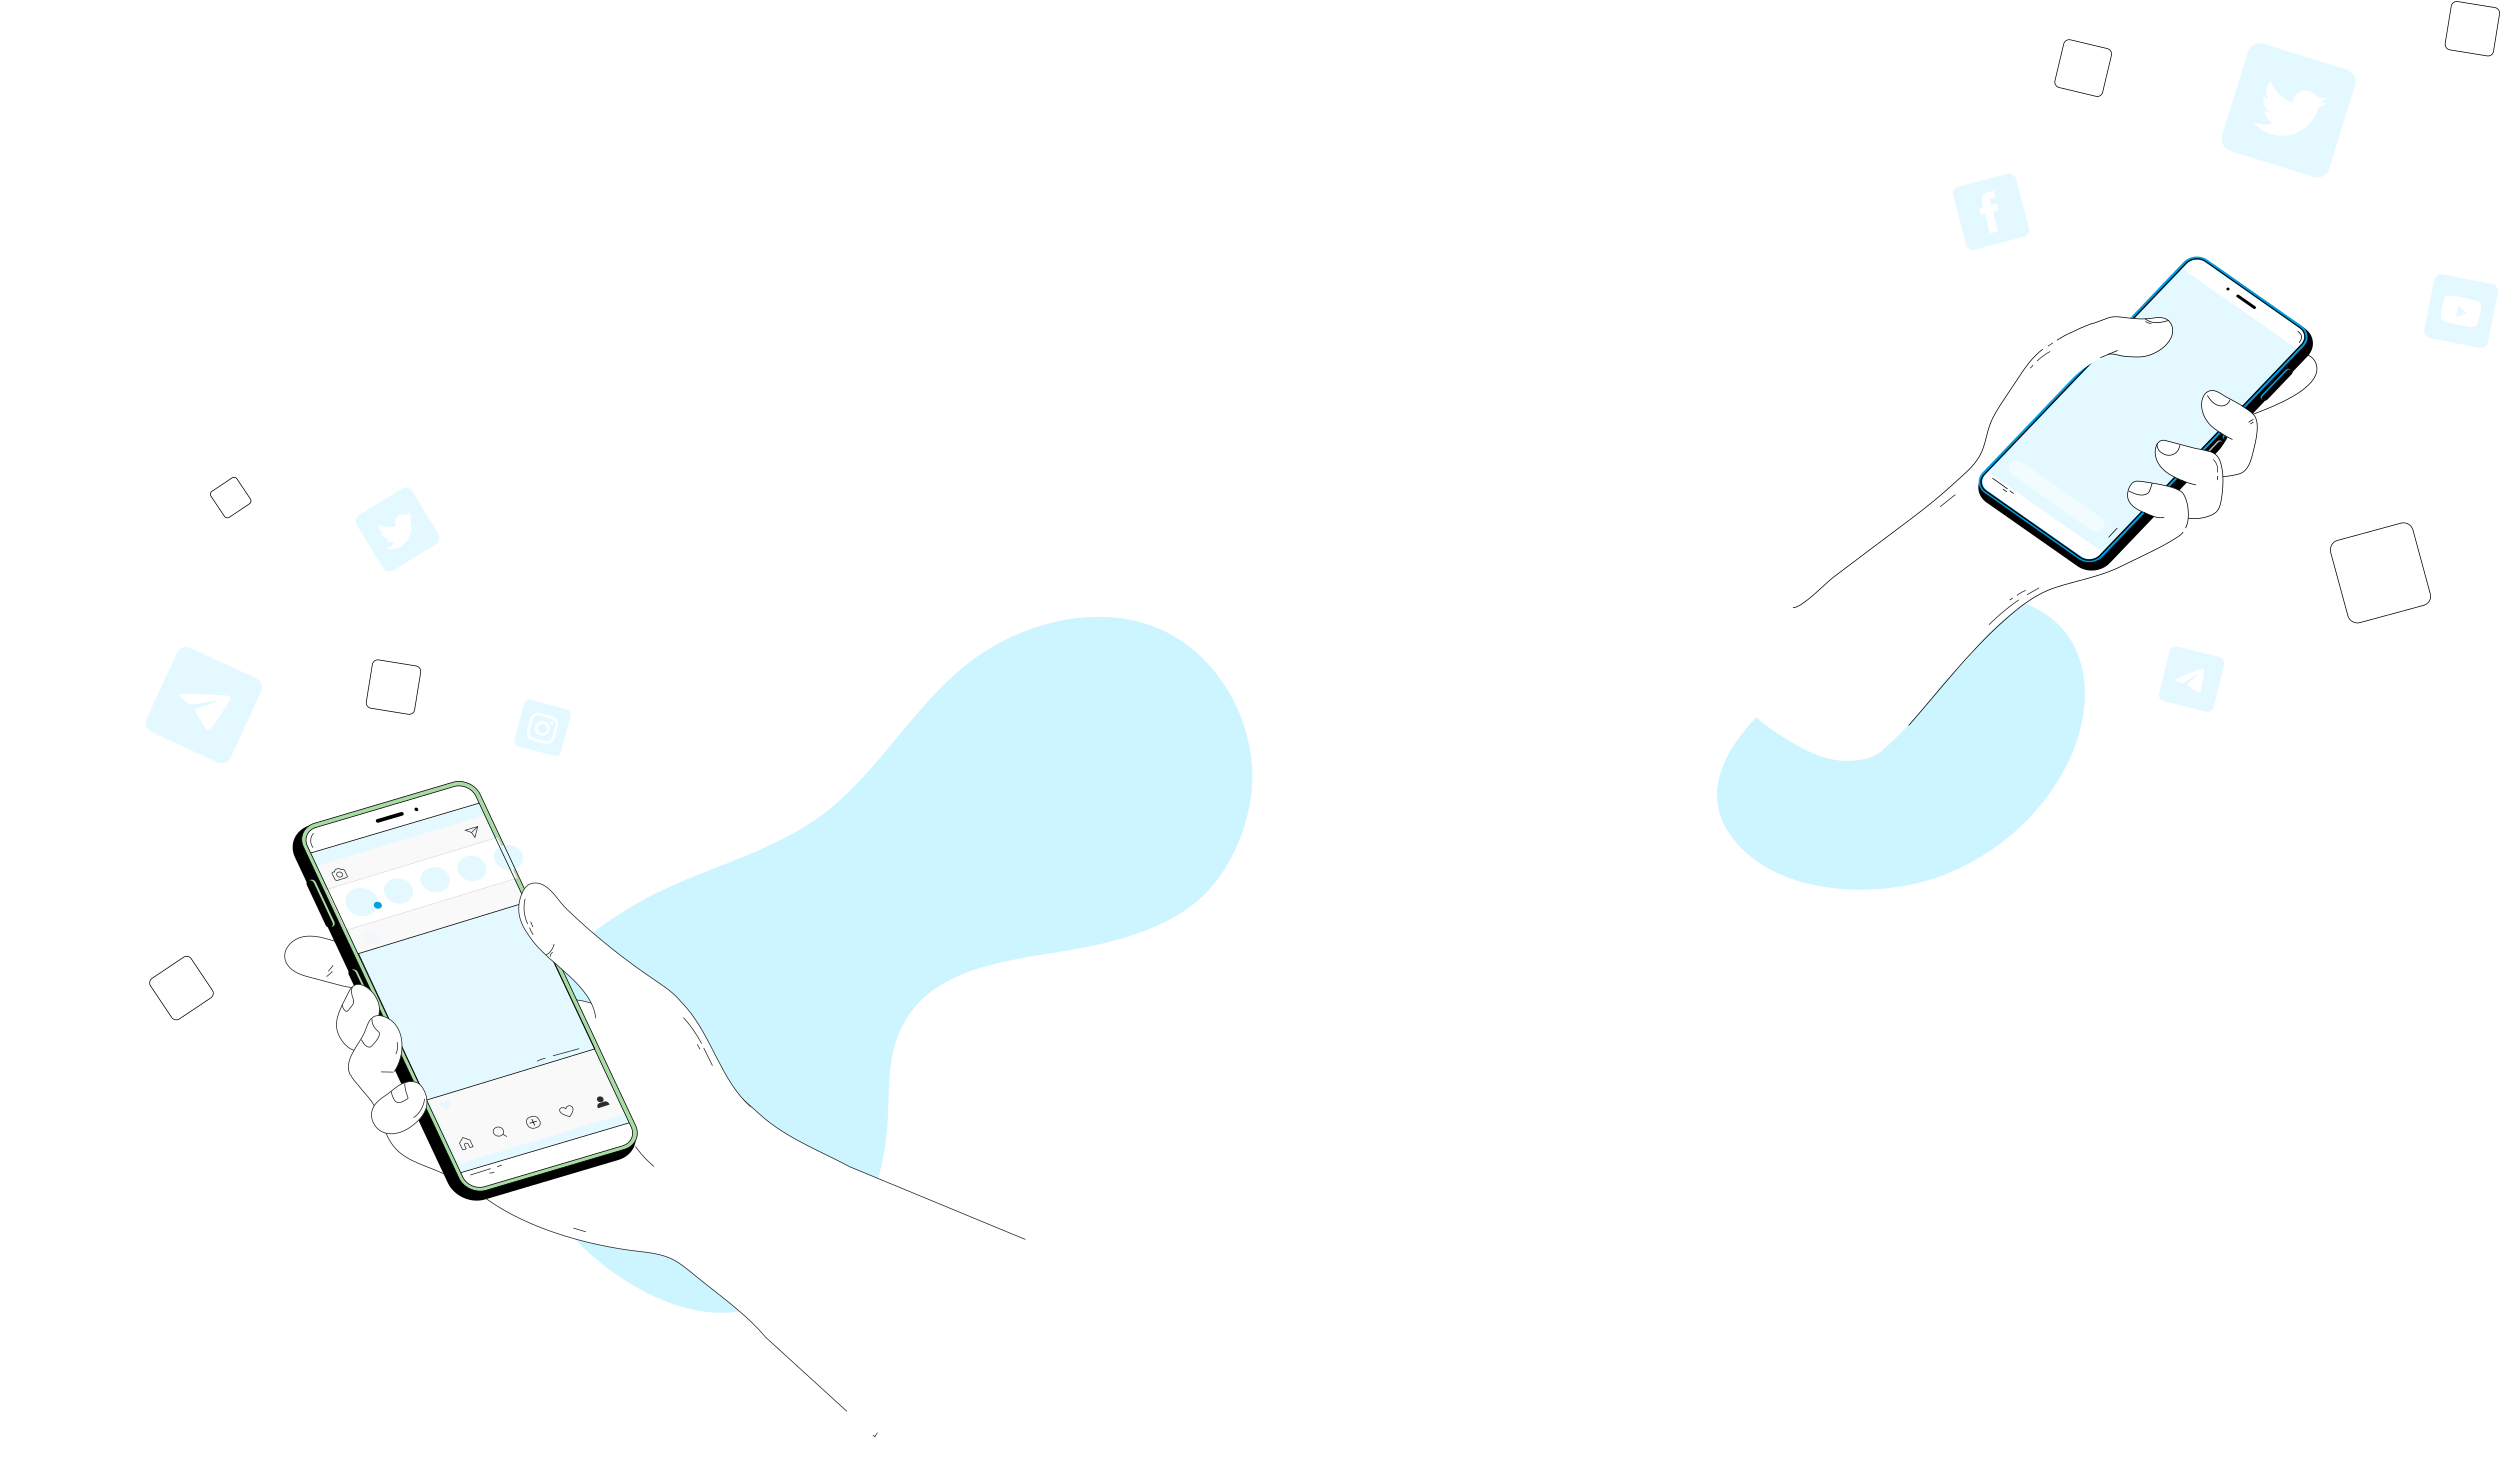 <svg width="1686" height="990" fill="none" xmlns="http://www.w3.org/2000/svg"><g filter="url(#a)" fill="#02CFFE" fill-opacity=".2"><path d="M1327.53 582.445a151.25 151.25 0 01-21.74 9.461c-38.38 13.153-95.72 11.999-127.63-16.384-51.8-46.15 7.86-99.685 48.56-125.76 25.66-16.383 50.86-35.074 80-43.612 29.36-8.538 64.74-4.615 84.63 18.46 21.96 25.844 16.88 65.995.23 95.532-14.34 26.305-37.23 48.227-64.05 62.303zM349.005 771.039c-6.693-21.688-8.18-44.615-2.479-66.923 11.402-44.615 44.12-71.88 82.167-94.312 41.765-24.538 91.461-32.594 130.252-63.824 36.807-29.62 59.983-74.112 98.277-101.872 39.039-28.257 97.287-40.278 139.423-11.898 27.017 18.218 44.244 49.325 47.466 81.671 3.098 30.487-9.667 66.923-31.478 88.983-18.342 18.466-45.855 28.009-70.641 33.833-49.325 11.65-117.859 8.8-137.317 64.445-6.32 18.094-4.833 37.923-6.196 57.008-2.107 31.851-12.393 63.825-32.966 88.363-20.573 24.539-52.051 40.65-84.025 38.667-20.449-1.239-39.906-9.419-57.381-20.077-34.701-21.192-63.205-55.769-75.102-94.064z"/></g><path d="M323.877 734.835a175.988 175.988 0 004.501-6.829c13.659-20.799 35.234-54.326 59.138-53.705 5.743.31 11.175 2.173 16.608 4.035 8.692 3.105 17.229 6.519 25.611 10.4 31.043 14.745 58.206 41.132 83.662 63.639 16.918 15.056 39.58 23.748 59.603 34.458L693 836.5l-68 69.75L590 969l-73.654-67.151c-13.659-16.298-32.751-29.336-49.049-42.84-4.812-3.881-9.623-7.916-15.211-10.4-7.761-3.415-16.453-4.035-24.835-5.122-37.407-4.656-88.474-19.712-114.705-48.738-16.608-18.316-.621-42.219 11.331-59.914z" fill="#fff" stroke="#222221" stroke-width=".5" stroke-miterlimit="10"/><path d="M617 899.5c66.4-70.8 92.667-73.167 97.5-65.5l-42 84.5-120.5 71c-6-.5-1.4-19.2 65-90z" fill="#fff"/><path d="M235.868 721.021c-.155 2.794 1.087 5.432 3.105 7.761 3.259 3.88 6.519 7.916 9.934 11.796 8.847 10.71 9.313 26.853 20.023 36.166 5.432 4.811 12.417 7.605 19.247 10.244 6.829 2.639 13.814 5.277 19.557 9.779 1.087.776 2.328 1.862 3.725 1.552 1.708-.311 2.484-2.173 2.949-3.88 2.173-8.227 2.329-16.298 2.018-24.68-.155-6.83.931-13.504.155-20.644-1.707-15.366-8.071-29.802-16.453-42.685-4.346-6.829-9.468-13.348-15.677-18.626-6.984-5.743-13.348-9.002-22.506-8.692-4.501.155-9.158 1.397-12.728 4.346-5.898 5.122-6.829 13.815-8.537 21.42-.931 4.502-2.328 8.848-4.035 13.039-.466.931-.777 2.017-.777 3.104zm-32.285-89.095c-6.519 1.552-12.417 7.606-11.486 14.28.621 3.881 3.415 6.985 6.675 9.003 3.259 2.018 7.14 3.104 10.865 4.035 5.898 1.553 11.641 3.105 17.539 4.657 4.967 1.397 10.245 2.639 15.367 2.018 5.122-.621 10.399-3.881 11.796-8.848.621-2.017.466-4.346.156-6.363-2.018-9.934-9.158-12.883-17.85-13.66-11.021-1.086-21.731-7.76-33.062-5.122z" fill="#fff" stroke="#222221" stroke-width=".5" stroke-miterlimit="10"/><path d="M327.291 808.874l90.026-26.698c9.624-2.949 14.125-12.572 9.934-21.575L324.187 541.124c-4.191-9.002-15.522-14.125-25.3-11.175l-90.026 26.697c-9.624 2.949-14.125 12.572-9.934 21.575l103.064 219.477c4.191 9.003 15.522 14.125 25.3 11.176z" fill="#000"/><path d="M326.05 801.889l96.079-28.56c5.588-1.707 8.226-7.295 5.743-12.417L321.859 535.071c-2.484-5.278-9.003-8.072-14.591-6.519l-96.079 28.56c-5.588 1.707-8.227 7.295-5.743 12.417L311.459 795.37c2.484 5.277 9.003 8.226 14.591 6.519z" fill="#fff"/><path d="M255.271 554.783l16.297-4.811c.621-.156.932-.932.621-1.553-.31-.62-1.086-.931-1.707-.776l-16.298 4.812c-.621.155-.931.931-.621 1.552.156.621.932.932 1.708.776zm26.076-7.761c.621-.155.931-.931.621-1.552-.31-.621-1.087-.931-1.707-.776-.621.155-.932.932-.621 1.552.31.621 1.086.932 1.707.776z" fill="#000"/><path d="M243.94 667.16c1.242-.465 1.862-1.707 1.397-2.949l-4.191-8.847c-.621-1.242-2.173-1.863-3.415-1.552-1.242.465-1.862 1.707-1.397 2.949l4.191 8.847c.621 1.242 2.173 1.863 3.415 1.552zm-19.713-42.219c1.242-.465 1.863-1.707 1.397-2.949l-12.728-27.163c-.62-1.241-2.173-1.862-3.414-1.552-1.242.466-1.863 1.708-1.397 2.949l12.727 27.163c.621 1.397 2.018 2.018 3.415 1.552z" fill="#A8DCA4"/><path d="M222.986 625.407c1.241-.466 1.862-1.707 1.396-2.949l-12.727-27.163c-.621-1.242-2.173-1.863-3.415-1.552-1.242.465-1.863 1.707-1.397 2.949l12.728 27.163c.465 1.242 2.018 1.863 3.415 1.552zm19.712 42.064c1.242-.466 1.863-1.707 1.397-2.949l-4.191-8.848c-.621-1.241-2.173-1.862-3.415-1.552-1.241.466-1.862 1.708-1.397 2.949l4.191 8.848c.621 1.242 2.173 2.018 3.415 1.552z" fill="#000"/><path d="M251.39 682.837c1.242-.465 1.863-1.707 1.397-2.949l-4.191-8.847c-.621-1.242-2.173-1.863-3.414-1.552-1.242.465-1.863 1.707-1.397 2.949l4.19 8.847c.621 1.397 2.174 2.018 3.415 1.552z" fill="#AFB3BC"/><path d="M250.148 683.303c1.242-.466 1.863-1.707 1.397-2.949l-4.19-8.847c-.621-1.242-2.173-1.863-3.415-1.553-1.242.466-1.863 1.708-1.397 2.95l4.191 8.847c.465 1.242 2.018 1.862 3.414 1.552z" fill="#000"/><path d="M309.597 791.179l116.412-34.458-101.201-215.597-116.413 34.458 101.202 215.597z" fill="#E4F9FF" stroke="#000" stroke-width=".5" stroke-miterlimit="10"/><path d="M309.441 794.438L204.67 571.236c-3.104-6.674.155-13.814 7.295-15.987l93.286-27.629c7.14-2.173 15.521 1.553 18.626 8.227l104.771 223.202c3.104 6.674-.155 13.814-7.295 15.987l-93.286 27.629c-7.139 2.173-15.521-1.552-18.626-8.227zm-96.389-236.395c-5.588 1.707-8.227 7.295-5.743 12.572L312.08 793.818c2.484 5.277 9.003 8.071 14.591 6.519l93.285-27.629c5.588-1.707 8.226-7.295 5.743-12.572L320.927 536.933c-2.483-5.277-9.002-8.071-14.59-6.519l-93.285 27.629z" fill="#A8DCA4"/><path d="M311.459 794.594L206.222 570.46c-2.639-5.743.155-11.796 6.209-13.659l93.596-27.784c6.053-1.862 13.193 1.397 15.832 6.985l105.237 224.134c2.639 5.743-.155 11.796-6.209 13.659l-93.596 27.783c-6.053 1.863-13.193-1.241-15.832-6.984zm-98.563-236.706c-5.587 1.707-8.071 7.14-5.587 12.262l105.237 224.133c2.483 5.122 8.847 8.072 14.435 6.364l93.596-27.784c5.588-1.707 8.071-7.14 5.588-12.262L320.927 536.468c-2.483-5.122-8.847-8.072-14.435-6.364l-93.596 27.784z" fill="#A8DCA4"/><path d="M421.198 750.978L309.597 784.97l-95.459-201.006 111.756-33.992 95.304 201.006z" fill="#F9F9F9"/><path d="M300.439 742.596c-.621.31-.621 1.242-.621 1.242s-.776-.621-1.552-.621c-2.018.155-2.173 1.862-.932 2.949 1.242 1.086 4.502 1.863 4.502 1.863s1.707-2.329 1.707-3.881c0-1.397-1.552-2.639-3.104-1.552z" fill="#E4F9FF"/><path d="M401.175 707.362L287.866 741.82l-46.099-98.718 112.998-34.614 46.41 98.874z" fill="#E4F9FF" stroke="#000" stroke-width=".5" stroke-miterlimit="10"/><path opacity=".2" d="M255.892 630.374c1.397 2.794-.156 5.898-3.26 6.83-3.104.931-6.83-.466-8.227-3.26-1.396-2.794.156-5.898 3.26-6.83 3.26-1.086 6.985.466 8.227 3.26z" fill="#E4F9FF"/><path d="M348.711 592.191L233.23 627.425l-13.038-27.474 115.326-35.234 13.193 27.474z" fill="#fff" stroke="#C2C2C2" stroke-width=".25" stroke-miterlimit="10"/><path d="M278.456 602.944c.977-4.612-2.583-9.273-7.95-10.41-5.367-1.137-10.51 1.681-11.487 6.293-.977 4.613 2.582 9.274 7.949 10.41 5.368 1.137 10.511-1.68 11.488-6.293zm24.156-12.461c2.173 4.502-.311 9.313-5.278 10.865-5.122 1.553-10.865-.776-13.038-5.277s.311-9.313 5.278-10.865c4.967-1.552 10.865.776 13.038 5.277zm25.348-2.765c.977-4.613-2.582-9.273-7.95-10.41-5.367-1.137-10.51 1.681-11.487 6.293-.977 4.613 2.582 9.274 7.95 10.41 5.367 1.137 10.51-1.681 11.487-6.293zm24.166-12.291c2.173 4.502-.31 9.313-5.277 10.865-5.122 1.553-10.865-.776-13.039-5.277-2.173-4.501.311-9.313 5.278-10.865 4.967-1.552 11.02.776 13.038 5.277zm-98.097 29.802c2.328 4.967-.31 10.399-5.898 12.107-5.588 1.707-12.107-.931-14.436-5.898-2.328-4.967.311-10.4 5.899-12.107 5.588-1.708 12.107.931 14.435 5.898z" fill="#E4F9FF"/><path d="M257.289 609.73c.62 1.242 0 2.639-1.397 2.949-1.397.466-2.95-.155-3.57-1.397-.621-1.241 0-2.638 1.396-2.949 1.242-.465 2.95.155 3.571 1.397z" fill="#009FE3"/><path d="M339.398 762.153c.776 1.553-.155 3.26-1.862 3.881-1.863.621-3.881-.311-4.657-1.863-.776-1.552.155-3.259 1.863-3.88 1.862-.621 3.88.155 4.656 1.862zm2.484 4.346l-2.794-1.552m-27.008 2.173l-2.173 3.881 2.173 4.501 2.328-.776-1.086-2.328c-.311-.621.155-1.242.776-1.397.776-.156 1.552 0 1.707.621l1.087 2.328 2.173-.621-2.173-4.501-4.812-1.708z" stroke="#2D2D2D" stroke-width=".5" stroke-miterlimit="10"/><path d="M358.645 754.703l2.018 4.346m-3.415-1.552l4.812-1.397" stroke="#000" stroke-width=".5" stroke-miterlimit="10"/><path d="M362.06 760.291l-1.242.465c-2.018.621-4.191-.31-4.967-2.017l-.621-1.087c-.776-1.707.156-3.57 2.018-4.191l1.242-.465c2.018-.621 4.191.31 4.967 2.017l.621 1.087c.776 1.707 0 3.57-2.018 4.191zm20.489-14.125c-.777.466-.932 1.552-.932 1.552s-1.086-.776-2.018-.776c-2.638.155-2.793 2.328-1.086 3.725 1.707 1.397 5.743 2.484 5.743 2.484s2.173-2.949 2.173-4.812c.155-2.018-1.863-3.415-3.88-2.173z" stroke="#2D2D2D" stroke-width=".5" stroke-miterlimit="10"/><path d="M406.918 740.733c.465 1.087 0 2.173-1.242 2.484-1.242.31-2.483-.155-2.949-1.242-.466-1.086 0-2.173 1.242-2.483 1.086-.311 2.483.155 2.949 1.241zm4.191 4.191l-.311-.621c-.621-1.241-2.173-1.862-3.415-1.397l-2.949.932c-1.397.465-2.018 1.707-1.397 2.949l.311.621 7.761-2.484z" fill="#2D2D2D"/><path d="M229.194 585.982l-.466-.155a.99.99 0 00-.931 0l-.31.155-.621.155-.311.155c-.31.156-.62.311-.62.621l-.156.466a1.21 1.21 0 01-.621.621l-.465.155c-.621.155-.931.776-.621 1.242l1.863 3.725c.31.466.931.776 1.552.621l6.053-1.863c.621-.155.932-.776.621-1.241l-1.863-3.726c-.31-.465-.931-.776-1.552-.621l-.465.156c-.466-.156-.776-.311-1.087-.466z" stroke="#2D2D2D" stroke-width=".5" stroke-miterlimit="10"/><path d="M230.902 589.242c.465.931 0 1.862-1.087 2.173-1.087.31-2.173-.156-2.639-1.087-.465-.931 0-1.863 1.087-2.173.931-.31 2.173.155 2.639 1.087zm82.885-29.336l8.382-2.484-1.862 7.295-2.329-3.259-4.191-1.552zm4.191 1.552l4.191-4.036" stroke="#2D2D2D" stroke-width=".5" stroke-miterlimit="10"/><path d="M309.441 794.439L204.67 571.236c-3.104-6.674.155-13.814 7.295-15.987l93.286-27.629c7.14-2.173 15.521 1.553 18.626 8.227l104.771 223.202c3.104 6.674-.155 13.814-7.295 15.987l-93.286 27.629c-7.139 2.173-15.521-1.552-18.626-8.226zm-96.389-236.396c-5.588 1.707-8.227 7.295-5.743 12.572L312.08 793.818c2.484 5.277 9.003 8.071 14.591 6.519l93.285-27.629c5.588-1.707 8.226-7.295 5.743-12.572L320.928 536.933c-2.484-5.277-9.003-8.071-14.591-6.519l-93.285 27.629z" stroke="#000" stroke-width=".5" stroke-miterlimit="10"/><path d="M506.102 746.321c-19.713-17.695-25.922-46.72-43.306-66.898l-4.657-5.122c-4.656-5.433-10.71-9.314-16.608-13.349-21.109-14.28-41.132-30.267-59.448-47.962-5.122-4.812-8.692-11.952-14.901-15.677-3.259-2.018-7.761-2.639-11.02-.466-1.552 1.087-2.794 2.794-3.57 4.502-2.949 5.743-3.57 12.572-1.708 18.626 1.553 5.122 4.657 9.468 7.761 13.814 12.262 16.763 40.667 30.578 43.151 52.929" fill="#fff"/><path d="M506.102 746.321c-19.713-17.695-25.922-46.72-43.306-66.898l-4.657-5.122c-4.656-5.433-10.71-9.314-16.608-13.349-21.109-14.28-41.132-30.267-59.448-47.962-5.122-4.812-8.692-11.952-14.901-15.677-3.259-2.018-7.761-2.639-11.02-.466-1.552 1.087-2.794 2.794-3.57 4.502-2.949 5.743-3.57 12.572-1.708 18.626 1.553 5.122 4.657 9.468 7.761 13.814 12.262 16.763 40.667 30.578 43.151 52.929" stroke="#222221" stroke-width=".5" stroke-miterlimit="10"/><path d="M275.294 761.067c.31-.155.465-.311.776-.466 5.588-3.88 11.175-9.158 11.796-15.987.311-3.105-.465-6.364-1.862-9.158-.776-1.707-1.863-3.259-3.26-4.346-2.639-2.018-6.209-2.018-9.313-1.087-5.277 1.553-8.537 5.433-12.883 8.382-3.88 2.639-8.071 5.588-9.468 10.089-1.552 4.657.465 10.089 4.191 13.194 5.898 4.811 13.969 3.104 20.023-.621zm-40.667-90.957c1.242-2.484 2.638-4.967 5.122-5.899 2.794-.931 5.743.311 8.071 2.018a20.058 20.058 0 017.761 11.641c1.552 7.761-3.725 18.316-7.295 24.99-1.087 2.018-2.328 4.036-4.346 5.123-3.415 1.707-7.606-.156-10.4-2.794-4.035-3.726-7.295-10.089-6.519-15.832.621-6.364 4.812-13.504 7.606-19.247z" fill="#fff" stroke="#222221" stroke-width=".5" stroke-miterlimit="10"/><path d="M265.825 722.728c8.072-11.641 7.606-31.664-6.364-36.941-2.173-.932-4.811-1.242-6.984-.311-4.191 1.863-4.967 7.295-6.985 11.486-2.018 4.346-4.967 7.916-7.14 12.107-1.397 2.484-2.639 5.122-3.104 7.761-.621 2.794-.311 5.743 1.086 8.226" fill="#fff"/><path d="M265.825 722.728c8.072-11.641 7.606-31.664-6.364-36.941-2.173-.932-4.811-1.242-6.984-.311-4.191 1.863-4.967 7.295-6.985 11.486-2.018 4.346-4.967 7.916-7.14 12.107-1.397 2.484-2.639 5.122-3.104 7.761-.621 2.794-.311 5.743 1.086 8.226m192.314 48.273a72.473 72.473 0 0012.417 13.349" stroke="#222221" stroke-width=".5" stroke-miterlimit="10"/><path d="M250.924 686.873c-.31 2.484.621 5.122 2.329 6.985 1.707 1.707 3.415 2.483 2.328 4.967-1.087 2.483-3.104 4.812-4.967 6.674-.31.311-.621.466-.931.621-.311.155-.776 0-1.087 0-.931-.155-1.862-.776-2.483-1.397-1.087-1.086-1.552-2.483-2.484-3.57m-6.053-35.545c-.931 2.794-.466 5.278.621 8.072 1.241 3.104-1.242 4.967-3.105 7.45-.31.466-.776.931-1.397.931-.31 0-.62-.155-.931-.465-1.242-.932-1.862-2.484-1.862-4.036m42.063 52.929c0 3.881.932 6.054 2.173 9.779 0 .155.156.31 0 .465 0 .156-.155.156-.31.311-2.794 1.862-6.985 4.346-9.003.621-.931-1.708-1.707-3.725-2.018-5.743m108.963-93.751c-1.087.62-1.863 1.862-1.707 3.104m-2.794-1.242c2.794-1.397 4.811-4.346 5.432-7.45m87.232 49.669c4.812 5.278 8.848 11.176 12.262 17.54m1.397 2.949c2.018 4.036 3.881 7.916 5.899 11.952m-10.245-14.436c.621 1.087 1.242 2.329 1.863 3.415M354.144 606.16c-1.397 5.588-.776 11.641 1.707 16.919m1.242 2.483c.621 1.708 1.397 3.26 2.483 4.812m-1.707-8.847c.466 1.241 1.087 2.483 1.552 3.725m-73.107 115.792c-.466 5.122-3.26 9.934-7.45 12.728m38.338 38.649c4.502-1.397 9.158-2.794 13.659-4.346m4.346-1.242c1.087-.311 2.173-.776 3.26-1.087m-8.382 5.433l3.26-.466m28.87-74.97c1.708-1.086 3.725-1.707 5.588-2.017m22.817-6.519c-5.898 1.552-11.797 3.259-17.695 4.811M211.499 561.923c-2.483 2.484-2.638 6.985-.31 9.779m13.504 79.316c-1.087 1.397-2.173 2.639-3.26 4.036m-1.241 3.57c1.397-.932 2.793-2.173 4.035-3.57m41.133 67.985c-2.794 0-5.588-.156-8.382-.156m10.865-20.023c.621 2.639.311 5.588-.931 8.072M386.74 828.276c2.793.776 5.587 1.552 8.381 2.483" stroke="#222221" stroke-width=".5" stroke-miterlimit="10"/><path d="M1530.6 274.963c-10.9 4.586-22.18 8.799-33.95 9.915-5.83.495-13.14-.868-14.75-6.569-.99-3.718 1.24-7.559 3.59-10.534 10.17-12.517 25.29-19.705 39.91-26.521 8.18-3.842 32.35-8.18 36.56 4.09 4.96 14.004-22.31 25.777-31.36 29.619z" fill="#fff"/><path d="M1530.6 274.963c-10.9 4.586-22.18 8.799-33.95 9.915-5.83.495-13.14-.868-14.75-6.569-.99-3.718 1.24-7.559 3.59-10.534 10.17-12.517 25.29-19.705 39.91-26.521 8.18-3.842 32.35-8.18 36.56 4.09 4.96 14.004-22.31 25.777-31.36 29.619z" stroke="#000" stroke-width=".5" stroke-miterlimit="10" stroke-linecap="round"/><path d="M1520.81 281.779a11.45 11.45 0 011.37 5.453c.12 5.825-1.24 11.402-2.61 16.979-1.36 5.701-3.22 13.632-9.54 15.491-3.1.868-6.32 1.488-9.54 1.735-3.72.372-7.68.124-10.91-1.858-3.09-1.983-4.95-6.445-3.09-9.667 1.23-2.107 3.59-3.222 5.32-4.71 4.09-3.594 5.21-9.294 6.57-14.5 1.74-6.692 6.69-10.162 11.16-14.871.37-.372.74-.868 1.24-1.116 1.48-.743 3.34.124 4.58 1.24 2.36 1.487 4.21 3.47 5.45 5.824zm-149.95-37.427c3.22-6.32 8.67-11.03 14.74-14.5 6.94-4.09 13.89-7.684 21.32-10.782 2.73-1.115 5.7-2.231 8.68-1.611 2.97.62 5.2 2.974 6.94 5.453 2.1 3.098 3.59 6.692 4.71 10.41 1.11 3.594 1.24 7.684 2.47 11.154 2.85 7.808 4.84 14.996 3.6 23.423-.37 2.85-.99 5.701-2.23 8.303-2.23 4.71-5.95 8.428-9.67 11.898-3.35 3.098-6.82 6.32-11.03 8.303-3.72 1.735-7.93 2.603-12.02 2.975-13.76 1.239-28.13-1.859-39.04-10.287-5.95-4.585-3.22-12.641-.62-18.094 3.97-8.923 7.81-17.846 12.15-26.645z" fill="#fff"/><path d="M1346.07 422.318c-3.59 3.222-6.94 6.692-9.91 10.41-2.85 3.47-5.33 7.064-8.18 10.41a104.542 104.542 0 01-14.01 13.633c-4.71 3.842-8.05 9.79-11.77 14.624-8.8 11.03-18.47 21.564-28.88 31.23-2.6 2.355-5.2 4.71-8.18 6.445-3.22 1.735-6.81 2.726-10.41 3.346-5.57.867-11.27.991-16.73.124-12.39-1.983-23.79-8.18-34.45-14.872-5.7-3.594-11.4-7.312-16.48-11.649-3.23-2.727-6.2-5.825-8.18-9.543-2.23-4.214-4.22-10.534-3.84-15.368.37-4.337 3.09-9.419 4.83-13.508 4.21-10.039 9.91-19.457 16.85-27.761 16.73-20.077 39.79-33.337 61.23-47.714 20.82-13.88 41.02-28.256 59.36-45.235 7.93-7.435 15.99-13.012 19.95-23.67 1.98-5.33 2.73-10.906 4.71-16.235 2.23-6.073 5.83-11.526 9.42-16.979 2.97-4.462 5.95-8.923 8.92-13.385 4.96-7.56 10.04-15.119 17.23-20.572 1.36-1.116 2.97-2.107 5.08-.868.99.62 1.74 1.611 1.98 2.727 1.99 6.32.75 16.359.25 22.803-.62 8.18-1.98 16.235-2.11 24.415-.12 7.435 1.12 13.384 3.6 20.2 2.6 7.312 3.34 15.368 5.08 22.928 2.6 10.906 7.44 20.077 16.36 27.017 8.43 6.568 19.21 0 28.38-2.479 3.1-.867 7.68-1.115 10.29-3.098 2.47-1.859 4.7-5.825 6.56-8.304 2.85-3.965 11.53-15.739 17.35-9.047.87.992 1.37 2.107 1.62 3.347 1.36 5.205 5.57 17.97 1.23 23.175-1.48 1.735-3.47 3.098-5.45 4.337-11.9 7.56-25.03 13.137-37.67 19.458-8.06 4.089-16.86 6.444-25.53 8.675-8.55 2.107-18.1 3.594-25.66 8.179-11.28 6.445-22.8 13.633-32.84 22.804z" fill="#fff"/><path d="M1498.38 316.604c1.74 6.445.62 13.385-.37 19.953-.37 2.727-.87 5.577-2.6 7.808-1.37 1.735-3.47 2.85-5.58 3.718-5.2 1.983-11.15 2.354-16.61 1.115-3.84-.867-7.93-2.974-8.79-6.816-.5-2.479.37-4.957 1.36-7.188 1.61-3.842 3.1-7.808 4.71-11.65 2.72-6.816 6.81-15.987 14.5-18.713 6.69-2.479 12.02 6.444 13.38 11.773z" fill="#fff"/><path d="M1400.97 381.792l-61.22-42.88c-6.57-4.586-7.44-13.013-1.98-18.838l133.35-139.547c5.45-5.701 15.24-6.692 21.93-1.983l61.23 42.881c6.56 4.585 7.43 13.013 1.98 18.837l-133.48 139.547c-5.45 5.701-15.24 6.692-21.81 1.983z" fill="#000"/><path d="M1403.57 376.835l-65.31-45.855c-3.84-2.726-4.33-7.56-1.11-10.906l137.31-143.636c3.23-3.347 8.8-3.842 12.64-1.24l65.32 45.855c3.84 2.726 4.33 7.56 1.11 10.906l-137.31 143.636c-3.1 3.347-8.8 3.966-12.65 1.24z" fill="#fff"/><path d="M1519.7 208.164l-11.16-7.808c-.49-.371-.49-.867-.12-1.363.37-.372 1.12-.496 1.49-.124l11.15 7.808c.5.372.5.867.13 1.363-.38.372-1.12.496-1.49.124zm-17.85-12.517c-.49-.372-.49-.868-.12-1.363.37-.372 1.11-.496 1.49-.124.49.372.49.867.12 1.363-.37.372-.99.496-1.49.124z" fill="#000"/><path d="M1499.62 295.908c-.87-.62-.99-1.736-.25-2.603l5.46-5.701c.74-.743 2.1-.867 2.97-.248.87.62.99 1.735.25 2.603l-5.45 5.701c-.75.743-1.99.867-2.98.248zm25.66-26.77c-.87-.619-1-1.735-.25-2.602l16.48-17.227c.74-.743 2.11-.867 2.98-.248.86.62.99 1.735.24 2.603l-16.48 17.226c-.74.744-2.11.868-2.97.248z" fill="#009FE3"/><path d="M1526.14 269.758c-.86-.62-.99-1.735-.24-2.603l16.48-17.226c.74-.744 2.1-.868 2.97-.248.87.62.99 1.735.25 2.603l-16.48 17.226c-.75.744-2.11.868-2.98.248zm-25.53 26.769c-.86-.619-.99-1.735-.24-2.602l5.45-5.701c.74-.744 2.11-.868 2.97-.248.87.62.99 1.735.25 2.602l-5.45 5.701c-.75.744-2.11.868-2.98.248z" fill="#000"/><path d="M1490.08 305.946c-.87-.62-.99-1.735-.25-2.603l5.45-5.7c.75-.744 2.11-.868 2.98-.248.87.619.99 1.735.25 2.602l-5.46 5.701c-.74.744-2.1.868-2.97.248z" fill="#AFB3BC"/><path d="M1490.95 306.566c-.87-.62-.99-1.735-.25-2.603l5.45-5.701c.75-.743 2.11-.867 2.98-.248.86.62.99 1.735.24 2.603l-5.45 5.701c-.74.743-2.11.867-2.97.248z" fill="#000"/><path d="M1418.69 372.993l-79.19-55.645 131.12-137.069 79.07 55.522-131 137.192z" fill="#E4F9FF"/><path d="M1401.84 376.959l-63.33-44.492c-4.83-3.47-5.45-9.666-1.49-13.88l135.58-141.902c4.09-4.213 11.28-4.957 16.12-1.487l63.45 44.492c4.83 3.47 5.45 9.666 1.49 13.88l-135.59 141.902c-4.08 4.213-11.4 4.957-16.23 1.487zm85.39-200.15c-3.84-2.726-9.54-2.107-12.64 1.24L1338.88 319.95c-3.22 3.346-2.72 8.18 1.12 10.906l63.45 44.492c3.84 2.726 9.54 2.106 12.64-1.24l135.71-141.901c3.22-3.346 2.72-8.18-1.12-10.906l-63.45-44.492z" fill="#009FE3"/><path d="M1402.71 376.339l-63.7-44.739c-4.09-2.851-4.71-8.18-1.24-11.774l136.2-142.521c3.47-3.594 9.66-4.214 13.75-1.239l63.71 44.739c4.08 2.85 4.7 8.18 1.23 11.774L1416.46 375.1c-3.47 3.594-9.66 4.213-13.75 1.239zm84.52-199.778c-3.72-2.602-9.3-2.106-12.52 1.116l-136.2 142.521c-3.1 3.222-2.6 8.056 1.12 10.658l63.7 44.74c3.71 2.602 9.29 2.106 12.51-1.116l136.2-142.521c3.1-3.222 2.61-8.056-1.11-10.658l-63.7-44.74z" fill="#000"/><path opacity=".5" d="M1410.64 357.749l-53.79-37.799c-2.6-1.859-2.97-5.329-.74-7.683 1.86-1.983 5.08-2.355 7.31-.744l53.79 37.799c2.6 1.859 2.97 5.329.74 7.684-1.86 1.983-5.08 2.231-7.31.743z" fill="#fff"/><path d="M1516.35 276.698c-.49-.372-1.11-.743-1.61-.991-4.34-2.851-8.8-5.453-13.38-7.932-3.47-1.859-7.19-5.453-11.53-4.09-2.73.868-4.34 3.718-4.96 6.569-.99 5.205 1 10.658 4.22 14.748 3.34 4.337 8.42 6.692 12.76 9.79.13.124.25.124.25.248.12.124 0 .372-.12.496-.87 1.735-4.47 7.064-5.58 8.675-1.36 1.859 1.98.248 4.59-.496 2.23-.619 3.59-.495 5.94-.124 2.85.496 7.44-.991 9.79-2.478 1.37-.868 2.61-1.983 3.23-3.346 2.35-5.082 3.59-13.757-.38-18.342-.86-.992-1.98-1.859-3.22-2.727zm-44.98 23.175c-3.23-.867-6.57-1.735-9.8-2.602-1.36-.372-2.72-.744-4.08-.248-1.49.496-2.48 1.859-3.1 3.222-2.11 4.834-.37 10.782 3.1 14.748 3.47 4.09 8.3 6.568 13.26 8.675 5.08 2.231 11.65 4.834 12.26 7.436.5 1.983 3.6-2.107 5.09-3.594 4.46-4.461 13.5-15.367 6.19-20.944-3.84-2.975-11.15-3.47-15.86-4.71-2.36-.743-4.71-1.363-7.06-1.983zm-15.62 26.77c-1.98-.372-3.84-.62-5.82-.992-6.08-.867-15 .372-15.12 8.427 0 2.975 1.73 5.701 3.96 7.56s4.96 3.099 7.69 4.214c3.34 1.487 8.55 2.479 10.9 5.577 2.85 3.718 3.1 9.047 9.05 9.419 3.1.124 6.07-1.983 7.56-4.71 1.49-2.726 1.86-5.948 1.86-9.171 0-4.585-.87-9.294-3.1-13.384-2.23-4.338-12.64-6.197-16.98-6.94zm-53.17-75.97c-2.23 1.735-4.33 3.594-6.44 5.576-.62.62-1.49 1.24-2.36.992-.49-.248-.86-.744-1.11-1.239-2.48-4.586-4.34-9.419-5.45-14.5-.87-4.09-2.98-10.535 1.11-13.261 4.46-3.098 10.16-5.081 15.12-7.312 5.45-2.479 11.15-4.338 16.73-6.568 5.08-1.983 10.66-.62 15.99-.124 4.34.371 8.67.743 12.89.124 5.33-.744 11.65-2.231 14.87 3.47 1.73 3.098 1.49 6.94 0 10.162-1.49 3.222-4.09 5.701-7.06 7.684-7.32 4.957-16.86 6.32-25.41 3.966-1.74-.496-3.35-1.116-5.08-1.116-3.22 0-7.93 2.231-10.78 3.718-4.59 2.107-9.05 5.205-13.02 8.428z" fill="#fff"/><path d="M1470.99 323.668c3.47 1.735 6.2 2.479 9.92 3.346m-25.9-27.884c-.75 1.363.12 3.346.99 4.585.87 1.24 2.35 1.983 3.72 2.727h.12c3.84 1.735 8.55-.372 9.79-4.462.12-.619.37-1.115.5-1.735m-16.11 27.141c.12 2.975-1.74 5.825-4.47 6.94-2.72 1.116-6.07.372-8.05-1.859m62.21-62.833c-.37 2.231-2.48 3.718-4.71 4.09-2.23.248-4.46-.62-6.19-1.983-1.74-1.363-2.98-3.222-4.22-5.081m8.68 25.034a68.004 68.004 0 008.3 4.709m-43-80.307c-2.73.743-5.46 1.487-8.31 1.487-2.85 0-5.7-.868-7.68-2.851" stroke="#000" stroke-width=".5" stroke-miterlimit="10"/><path d="M1499.25 321.437c.5 0 .87 0 1.36-.123 3.23-.248 6.45-.868 9.55-1.736 6.32-1.858 8.18-9.79 9.54-15.491 1.36-5.577 2.73-11.154 2.6-16.979 0-.247 0-.495-.12-.743v-.744c-.25-2.354-.99-4.585-2.48-6.196-.5-.496-.99-.992-1.49-1.364-4.96-4.213-11.03-7.188-16.73-10.286-3.47-1.859-7.19-5.453-11.52-4.09-2.73.868-4.34 3.718-4.96 6.569-.99 5.205.99 10.658 4.21 14.748 2.36 3.098 5.7 5.205 8.92 7.312" stroke="#000" stroke-width=".5" stroke-miterlimit="10" stroke-linecap="round"/><path d="M1498.13 336.557c1.24-8.179 1.86-17.846-.99-25.778-1.24-3.346-4.09-5.948-7.8-6.444-3.6-1.116-7.81-1.611-10.91-2.479-2.36-.619-4.71-1.239-7.06-1.859-3.23-.867-6.57-1.735-9.8-2.602-1.36-.372-2.72-.744-4.08-.248-1.49.496-2.48 1.859-3.1 3.222-2.11 4.833-.37 10.782 3.1 14.748 3.47 3.966 8.17 6.444 13.01 8.551-1.49 3.842-3.1 7.684-4.59 11.402-.99 2.355-1.86 4.833-1.36 7.188.87 3.842 4.96 5.949 8.8 6.816a29.268 29.268 0 0016.61-1.115c2.1-.744 4.21-1.859 5.57-3.718 1.61-2.107 2.11-4.957 2.6-7.684z" stroke="#000" stroke-width=".5" stroke-miterlimit="10" stroke-linecap="round"/><path d="M1455.75 326.643c-3.84-.744-7.81-1.116-11.77-1.735-1.37-.248-2.85-.372-4.22 0-1.86.619-3.1 2.23-3.84 3.965-1.86 4.71-.99 9.419 2.98 12.765 2.23 1.859 4.95 3.099 7.68 4.214 3.35 1.487 8.55 2.479 10.91 5.577 2.85 3.718 3.09 9.047 9.04 9.419 3.1.124 6.07-1.983 7.56-4.71 1.49-2.726 1.86-5.948 1.86-9.171 0-4.585-.87-9.295-3.1-13.384-2.35-4.338-12.76-6.197-17.1-6.94z" fill="#fff"/><path d="M1473.97 356.014c1.49-2.726 1.86-5.948 1.86-9.171 0-4.585-.87-9.294-3.1-13.384-2.36-4.214-12.77-6.073-17.1-6.94-4.34-.744-8.68-1.611-13.14-1.983-.87-.124-1.74-.124-2.48.124-1.36.372-2.48 1.363-3.22 2.602-1.24 1.859-1.98 4.462-1.98 6.816 0 2.975 1.73 5.701 3.96 7.56s4.96 3.099 7.69 4.214m25.77 13.137c-1.48 1.735-2.35 2.354-4.33 3.594-11.9 7.56-25.04 13.136-37.68 19.457-13.51 6.816-29.62 9.419-43.87 14.128-13.76 4.462-24.66 13.261-35.45 22.927-23.54 21.069-42.75 46.351-63.57 70.022m-77.96-79.316c6.08 0 21.57-16.235 26.65-20.201 9.42-7.064 18.84-14.252 28.26-21.316 17.97-13.633 36.43-26.522 53.04-41.889 7.93-7.436 15.99-13.013 19.95-23.671 1.98-5.329 2.73-10.906 4.71-16.235 2.23-6.073 5.83-11.526 9.42-16.979 2.97-4.461 5.95-8.923 8.92-13.384 4.96-7.56 10.04-15.12 17.23-20.573m9.79-6.197c.74-.495 1.61-.867 2.35-1.363.13-.124.25-.248.38-.248 2.47-1.611 5.33-2.974 8.3-4.213 3.22-1.612 6.44-3.099 9.79-4.338 1.36-.62 2.85-1.115 4.34-1.363 2.85-.992 5.82-2.107 8.67-3.223 4.96-1.982 10.41-.495 15.62 0 4.21.372 8.43.744 12.64.248 5.2-.743 11.4-2.106 14.62 3.347 1.74 2.974 1.49 6.692 0 9.79-2.72 5.701-9.04 9.791-14.87 11.65-4.96 1.611-10.16 1.115-15.49.743-4.09-.248-7.68-2.107-11.77-1.611" stroke="#000" stroke-width=".5" stroke-miterlimit="10" stroke-linecap="round"/><path d="M1446.21 345.604c4.21 2.107 8.8 4.214 13.38 3.346m-8.18-23.175a46.408 46.408 0 01-1.24 3.966c-.24.867-.62 1.611-1.11 2.355-.87 1.115-2.48 1.611-3.97 1.735-3.34.247-6.44-1.24-9.42-2.727" stroke="#000" stroke-width=".5" stroke-miterlimit="10"/><path d="M1427.99 236.42c-3.84 1.612-7.56 3.223-11.4 4.71" stroke="#000" stroke-width=".5" stroke-miterlimit="10" stroke-linecap="round"/><path d="M1375.19 396.416c-2.72 1.611-5.45 3.098-8.17 4.709m-5.58 3.471c-7.19 4.957-13.88 10.658-20.08 16.73m24.79-23.175c-2.11.868-4.22 1.983-5.95 3.47m-41.52-68.038c-3.47 2.726-6.81 5.453-10.28 8.179m184.41-31.726a9.496 9.496 0 012.6 8.551m-110.92-87.372c-1.12.744-2.23 1.487-3.35 2.231m1.49 3.594c-3.22 1.735-6.2 3.966-8.8 6.445m-2.73 2.726c-.61.744-1.23 1.487-1.98 2.107m77.71-31.603c1.24.868 2.6 1.364 4.09 1.611" stroke="#222221" stroke-width=".5" stroke-miterlimit="10"/><path d="M1519.57 282.895c-1.11.495-2.1 1.115-2.97 1.859m2.97 0c-.61.248-1.23.619-1.73 1.115m-22.43 35.321v2.354m-138.19 79.812c-.62.372-1.11.868-1.73 1.24m66.67-42.385l5.58-5.949m-83.9-33.709c3.35 2.355 6.69 4.709 9.91 7.064m1.86 1.363c.62.744 1.49 1.24 2.23 1.735m-6.94-2.85c.75.619 1.62 1.115 2.36 1.735m196.43-108.192c1.12.991 2.35 2.106 2.48 3.47.25 1.487-.74 2.85-1.61 4.089" stroke="#000" stroke-width=".5" stroke-miterlimit="10" stroke-linecap="round"/><path d="M294.079 367.023l-28.978 17.702a4.972 4.972 0 01-6.815-1.646l-17.702-28.978c-1.421-2.327-.68-5.393 1.646-6.815l28.979-17.702c2.326-1.421 5.393-.68 6.814 1.646l17.702 28.979c1.316 2.391.681 5.393-1.646 6.814z" fill="#E4F9FF"/><path d="M267.128 354.943l-.355-.805c-.94-2.079-.339-4.518 1.475-6.049.671-.554 1.964-1.071 2.906-1.151.372-.024 1.133.077 1.697.212l1.025.251.799-.62c.446-.338 1.023-.837 1.262-1.117.229-.257.449-.434.468-.383.105.285-.153 1.489-.474 2.219-.423 1.017-.197 1.01 1.04-.021.748-.602.765-.608.715-.227-.038.205-.339.986-.693 1.728-.596 1.271-.609 1.391-.322 2.164.441 1.193.792 3.891.727 5.463-.11 2.945-1.394 6.42-3.164 8.584-2.491 3.043-6.554 5.082-10.525 5.309-1.326.071-3.718-.114-3.78-.282-.018-.051.576-.347 1.324-.643a10.105 10.105 0 004.028-2.905l.705-.872-1.169.031c-1.66.042-3.412-.628-4.152-1.597-.231-.316-.203-.345.734-.692l.965-.376-.963-.083c-1.152-.128-2.344-.623-3.091-1.302-.542-.487-1.51-1.868-1.436-2.029.015-.062.404-.092.856-.106 1.311-.008 1.424-.164.493-.622-1.729-.812-2.817-2.569-2.879-4.59l-.014-.912 1.509.683c3.076 1.365 6.224 1.69 9.415.949l.874-.209z" fill="#fff"/><path d="M146.378 514.101l-43.96-20.24c-3.53-1.625-5.088-5.843-3.463-9.372l20.24-43.961c1.625-3.53 5.842-5.088 9.372-3.463l43.96 20.24c3.53 1.625 5.088 5.843 3.463 9.372l-20.24 43.961c-1.625 3.529-5.842 5.088-9.372 3.463z" fill="#E4F9FF"/><path fill-rule="evenodd" clip-rule="evenodd" d="M131.278 468.054c-3.089-.061-6.262-.124-9.291.095-1.687.343-.311 1.768.98 3.105.205.213.408.423.597.626.166.149.334.302.504.458 1.493 1.363 3.158 2.882 5.287 2.729 3.528-.318 7.014-.959 10.497-1.599 1.142-.21 2.283-.419 3.425-.618l.177-.025c.959-.139 3.116-.451 1.818.75-2.184.92-4.388 1.61-6.604 2.304-1.494.468-2.992.937-4.494 1.48-1.237.316-2.848 1.357-2.312 2.844 1.573 2.694 3.2 5.364 4.826 8.034.529.868 1.059 1.736 1.586 2.606.82 1.632 3.232 1.727 4.261.241l1.409-2.057c2.597-3.788 5.195-7.578 7.716-11.418.382-.608.776-1.211 1.17-1.814.954-1.463 1.91-2.927 2.709-4.471.538-1.66-1.53-2.193-2.756-2.328-6.417-.436-12.85-.694-19.281-.902-.734-.01-1.477-.025-2.224-.04z" fill="#fff"/><path d="M275.41 481.712l-25.283-4.089c-1.982-.372-3.346-2.231-3.098-4.214l4.09-25.282c.372-1.983 2.231-3.346 4.214-3.098l25.282 4.089c1.983.372 3.346 2.231 3.098 4.214l-4.09 25.282c-.248 1.983-2.107 3.346-4.213 3.098zM142.221 672.94l-21.28 14.25c-1.704 1.08-3.969.65-5.14-.969l-14.249-21.281c-1.081-1.703-.651-3.968.969-5.139l21.28-14.25c1.704-1.08 3.969-.65 5.14.969l14.249 21.281c1.171 1.619.741 3.884-.969 5.139zm26.008-333.184l-13.577 9.091a2.442 2.442 0 01-3.278-.618l-9.091-13.577a2.443 2.443 0 01.618-3.279l13.576-9.09a2.443 2.443 0 013.279.618l9.091 13.576c.747 1.033.473 2.478-.618 3.279z" stroke="#000" stroke-width=".5" stroke-miterlimit="10" stroke-linecap="round"/><path d="M373.795 509.783l-24.254-6.499a3.676 3.676 0 01-2.592-4.489l6.499-24.254a3.675 3.675 0 014.489-2.592l24.254 6.499a3.676 3.676 0 012.592 4.489l-6.499 24.254a3.676 3.676 0 01-4.489 2.592z" fill="#E4F9FF"/><path fill-rule="evenodd" clip-rule="evenodd" d="M368.351 481.95c-2.524-.677-2.844-.751-3.848-.971-1.001-.22-1.719-.244-2.371-.173a4.71 4.71 0 00-1.934.631 4.72 4.72 0 00-1.514 1.359c-.389.529-.726 1.163-1.036 2.14-.31.979-.407 1.293-1.083 3.817-.676 2.524-.75 2.843-.97 3.847-.22 1.001-.244 1.719-.173 2.371a4.71 4.71 0 00.631 1.934 4.72 4.72 0 001.358 1.514c.53.388 1.164.726 2.141 1.036.979.311 1.293.407 3.817 1.083 2.524.676 2.843.75 3.846.971 1.002.219 1.72.244 2.373.172a4.706 4.706 0 001.933-.631 4.732 4.732 0 001.514-1.359c.387-.53.724-1.164 1.036-2.14.31-.98.406-1.293 1.083-3.817.676-2.524.749-2.844.97-3.847.219-1.002.243-1.72.173-2.372a4.725 4.725 0 00-.631-1.934 4.729 4.729 0 00-1.359-1.513c-.531-.388-1.165-.726-2.142-1.036-.98-.311-1.292-.407-3.817-1.083l.003.001z" fill="#fff"/><path fill-rule="evenodd" clip-rule="evenodd" d="M367.068 483.401l.834.223c2.482.665 2.773.753 3.741 1.06.895.284 1.347.568 1.64.783.389.284.644.569.882.981.238.412.357.776.409 1.255.04.362.06.894-.142 1.811-.218.992-.287 1.289-.952 3.769-.664 2.481-.753 2.773-1.06 3.74-.284.895-.568 1.347-.782 1.64a2.99 2.99 0 01-.982.881 2.976 2.976 0 01-1.254.409c-.362.04-.895.059-1.812-.142-.992-.218-1.289-.287-3.77-.952-2.482-.665-2.773-.754-3.741-1.061-.895-.284-1.347-.567-1.64-.783a2.972 2.972 0 01-.883-.981 2.98 2.98 0 01-.409-1.255c-.04-.361-.06-.894.142-1.811.218-.991.288-1.288.953-3.77s.752-2.773 1.059-3.74c.285-.896.568-1.347.783-1.64.285-.389.569-.645.982-.883a2.99 2.99 0 011.255-.409c.362-.04.894-.059 1.812.142.868.191 1.203.268 2.936.731l-.001.002zm5.382 3.096a1.154 1.154 0 10-.598 2.23 1.154 1.154 0 00.598-2.23zm-5.311-.026a4.941 4.941 0 10-2.558 9.544 4.941 4.941 0 002.558-9.544z" fill="#fff"/><path fill-rule="evenodd" clip-rule="evenodd" d="M366.69 488.146a3.207 3.207 0 11-1.66 6.196 3.207 3.207 0 011.66-6.196z" fill="#fff"/><path fill-rule="evenodd" clip-rule="evenodd" d="M366.69 488.146a3.207 3.207 0 11-1.66 6.196 3.207 3.207 0 011.66-6.196z" fill="#E4F9FF"/><path fill-rule="evenodd" clip-rule="evenodd" d="M367.068 483.401l.834.223c2.482.665 2.773.753 3.741 1.06.895.284 1.347.568 1.64.783.389.284.644.569.882.981.238.412.357.776.409 1.255.04.362.06.894-.142 1.811-.218.992-.287 1.289-.952 3.769-.665 2.481-.753 2.773-1.06 3.74-.284.895-.568 1.347-.782 1.64a2.99 2.99 0 01-.982.881 2.976 2.976 0 01-1.254.409c-.362.04-.895.059-1.812-.142-.992-.218-1.289-.287-3.77-.952-2.482-.665-2.774-.754-3.741-1.061-.895-.284-1.347-.567-1.64-.783a2.972 2.972 0 01-.883-.981 2.98 2.98 0 01-.409-1.255c-.04-.361-.06-.894.142-1.811.218-.991.288-1.288.953-3.77s.752-2.773 1.059-3.74c.285-.896.568-1.347.783-1.64.285-.389.569-.645.982-.883a2.99 2.99 0 011.255-.409c.362-.04.894-.059 1.812.142.868.191 1.203.268 2.936.731l-.001.002zm5.382 3.096a1.154 1.154 0 10-.598 2.23 1.154 1.154 0 00.598-2.23zm-5.311-.026a4.941 4.941 0 10-2.558 9.544 4.941 4.941 0 002.558-9.544z" fill="#E4F9FF"/><path d="M1487.71 479.97l-28.54-7.058c-2.29-.567-3.71-2.906-3.14-5.198l7.06-28.547c.56-2.292 2.9-3.703 5.2-3.137l28.54 7.058c2.29.567 3.71 2.906 3.14 5.198l-7.06 28.547c-.56 2.292-2.9 3.703-5.2 3.137z" fill="#E4F9FF"/><path fill-rule="evenodd" clip-rule="evenodd" d="M1472.24 455.956c-1.72.751-3.49 1.522-5.11 2.413-.84.617.28 1.054 1.33 1.464.17.066.34.13.49.195.13.039.26.081.4.124 1.17.373 2.47.788 3.61.163 1.87-1.072 3.63-2.312 5.39-3.55a129.607 129.607 0 011.82-1.27c.5-.321 1.61-1.041 1.2-.048-.98 1.062-2.02 2.003-3.06 2.949a61.25 61.25 0 00-2.11 1.959c-.6.489-1.23 1.473-.55 2.158 1.55 1.086 3.13 2.147 4.7 3.207.52.345 1.03.69 1.54 1.035.87.693 2.22.133 2.41-.949.09-.498.17-.996.26-1.494.47-2.75.94-5.502 1.36-8.262.05-.433.12-.866.18-1.299.16-1.05.31-2.101.36-3.156-.13-1.053-1.4-.821-2.11-.585-3.66 1.39-7.27 2.883-10.87 4.402-.41.181-.83.362-1.24.544z" fill="#fff"/><path d="M1672.17 234.607l-33.31-6.609c-2.67-.531-4.43-3.154-3.9-5.828l6.61-33.308c.54-2.674 3.16-4.428 5.83-3.897l33.31 6.61c2.67.531 4.43 3.153 3.9 5.827L1678 230.71c-.53 2.674-3.16 4.428-5.83 3.897z" fill="#E4F9FF"/><path fill-rule="evenodd" clip-rule="evenodd" d="M1673.11 206.059c-.07-1.186-.76-2.246-1.8-2.765-1.88-.943-9.86-2.527-9.86-2.527s-7.98-1.585-10.08-1.432c-1.16.084-2.2.8-2.72 1.87-.94 1.938-1.78 6.203-1.78 6.203s-.85 4.264-.72 6.414c.07 1.186.76 2.246 1.79 2.766 1.89.943 9.87 2.527 9.87 2.527s7.98 1.584 10.08 1.431c1.16-.083 2.2-.8 2.72-1.869.94-1.939 1.78-6.203 1.78-6.203s.85-4.265.72-6.415zm-16.74 7.794l1.58-7.977 5.59 5.255-7.17 2.722z" fill="#fff"/><path d="M1364.74 159.701l-32.86 8.58a4.972 4.972 0 01-6.05-3.543l-8.58-32.856c-.69-2.638.91-5.36 3.55-6.049l32.85-8.58a4.972 4.972 0 016.05 3.543l8.58 32.856c.69 2.638-.9 5.36-3.54 6.049z" fill="#E4F9FF"/><path fill-rule="evenodd" clip-rule="evenodd" d="M1347.44 156.019l-3.44-13.191 3.55-.927-.72-4.668-4.02 1.049-.59-2.277c-.31-1.186-.36-1.85 1.3-2.283l2.21-.579-1.18-4.546-3.55.926c-4.26 1.113-5.19 3.71-4.22 7.419l.72 2.729-2.66.694 1.19 4.546 2.65-.694 3.45 13.191 5.31-1.389z" fill="#fff"/><path d="M1560.31 119.312l-56.05-17.409a8.565 8.565 0 01-5.65-10.741l17.36-55.906a8.566 8.566 0 0110.74-5.65l55.91 17.364a8.572 8.572 0 015.65 10.74l-17.37 55.906c-1.41 4.537-6.2 7.059-10.59 5.696z" fill="#E4F9FF"/><path d="M1545.93 69.293l.36-1.483c.9-3.856 4.31-6.576 8.43-6.764 1.51-.052 3.84.606 5.22 1.49.54.363 1.48 1.306 2.11 2.09l1.15 1.43 1.75-.008c.97.009 2.3-.07 2.92-.2.59-.112 1.08-.122 1.05-.033-.16.505-1.79 1.888-3 2.554-1.66.95-1.34 1.18 1.45 1.07 1.67-.036 1.7-.027 1.23.446-.27.241-1.51.996-2.79 1.644-2.16 1.119-2.31 1.27-2.73 2.636-.66 2.11-3.03 6.195-4.78 8.289-3.27 3.937-8.72 7.36-13.44 8.466-6.65 1.55-14.4.056-20.11-3.834-1.9-1.307-4.99-4.093-4.9-4.39.03-.089 1.16.132 2.5.517 2.8.805 5.83.897 8.62.265l1.89-.454-1.64-1.194c-2.33-1.7-4.03-4.477-4.02-6.592.01-.68.08-.69 1.74-.176l1.73.504-1.24-1.134c-1.45-1.395-2.57-3.338-2.88-5.063-.23-1.245-.1-4.17.17-4.313.09-.07.66.3 1.29.76 1.82 1.377 2.14 1.281 1.34-.335-1.52-2.947-1.16-6.516.9-9.365l.94-1.27 1.36 2.539c2.79 5.134 6.77 8.913 11.95 11.27l1.43.638z" fill="#fff"/><path d="M1677.41 37.713l-25.28-4.09c-1.99-.372-3.35-2.23-3.1-4.214l4.09-25.282c.37-1.983 2.23-3.346 4.21-3.098l25.28 4.09c1.99.372 3.35 2.23 3.1 4.213l-4.09 25.282c-.24 1.983-2.1 3.347-4.21 3.099zm-263.86 27.244l-24.9-5.928c-1.95-.515-3.21-2.486-2.81-4.49l5.93-24.898c.52-1.951 2.49-3.21 4.49-2.807l24.9 5.928c1.95.515 3.21 2.485 2.81 4.49l-5.93 24.898c-.46 2.116-2.54 3.322-4.49 2.807zm220.92 343.279l-43.05 11.694c-3.41.837-6.91-1.132-7.94-4.456l-11.7-43.051c-.83-3.413 1.14-6.912 4.46-7.945l43.05-11.694c3.41-.837 6.91 1.132 7.95 4.456l11.69 43.05c1.12 3.521-1.04 7.11-4.46 7.946z" stroke="#000" stroke-width=".5" stroke-miterlimit="10" stroke-linecap="round"/><defs><filter id="a" x="248" y="307" width="1253" height="673.345" filterUnits="userSpaceOnUse" color-interpolation-filters="sRGB"><feFlood flood-opacity="0" result="BackgroundImageFix"/><feBlend in="SourceGraphic" in2="BackgroundImageFix" result="shape"/><feGaussianBlur stdDeviation="47.5" result="effect1_foregroundBlur_303_299"/></filter></defs></svg>